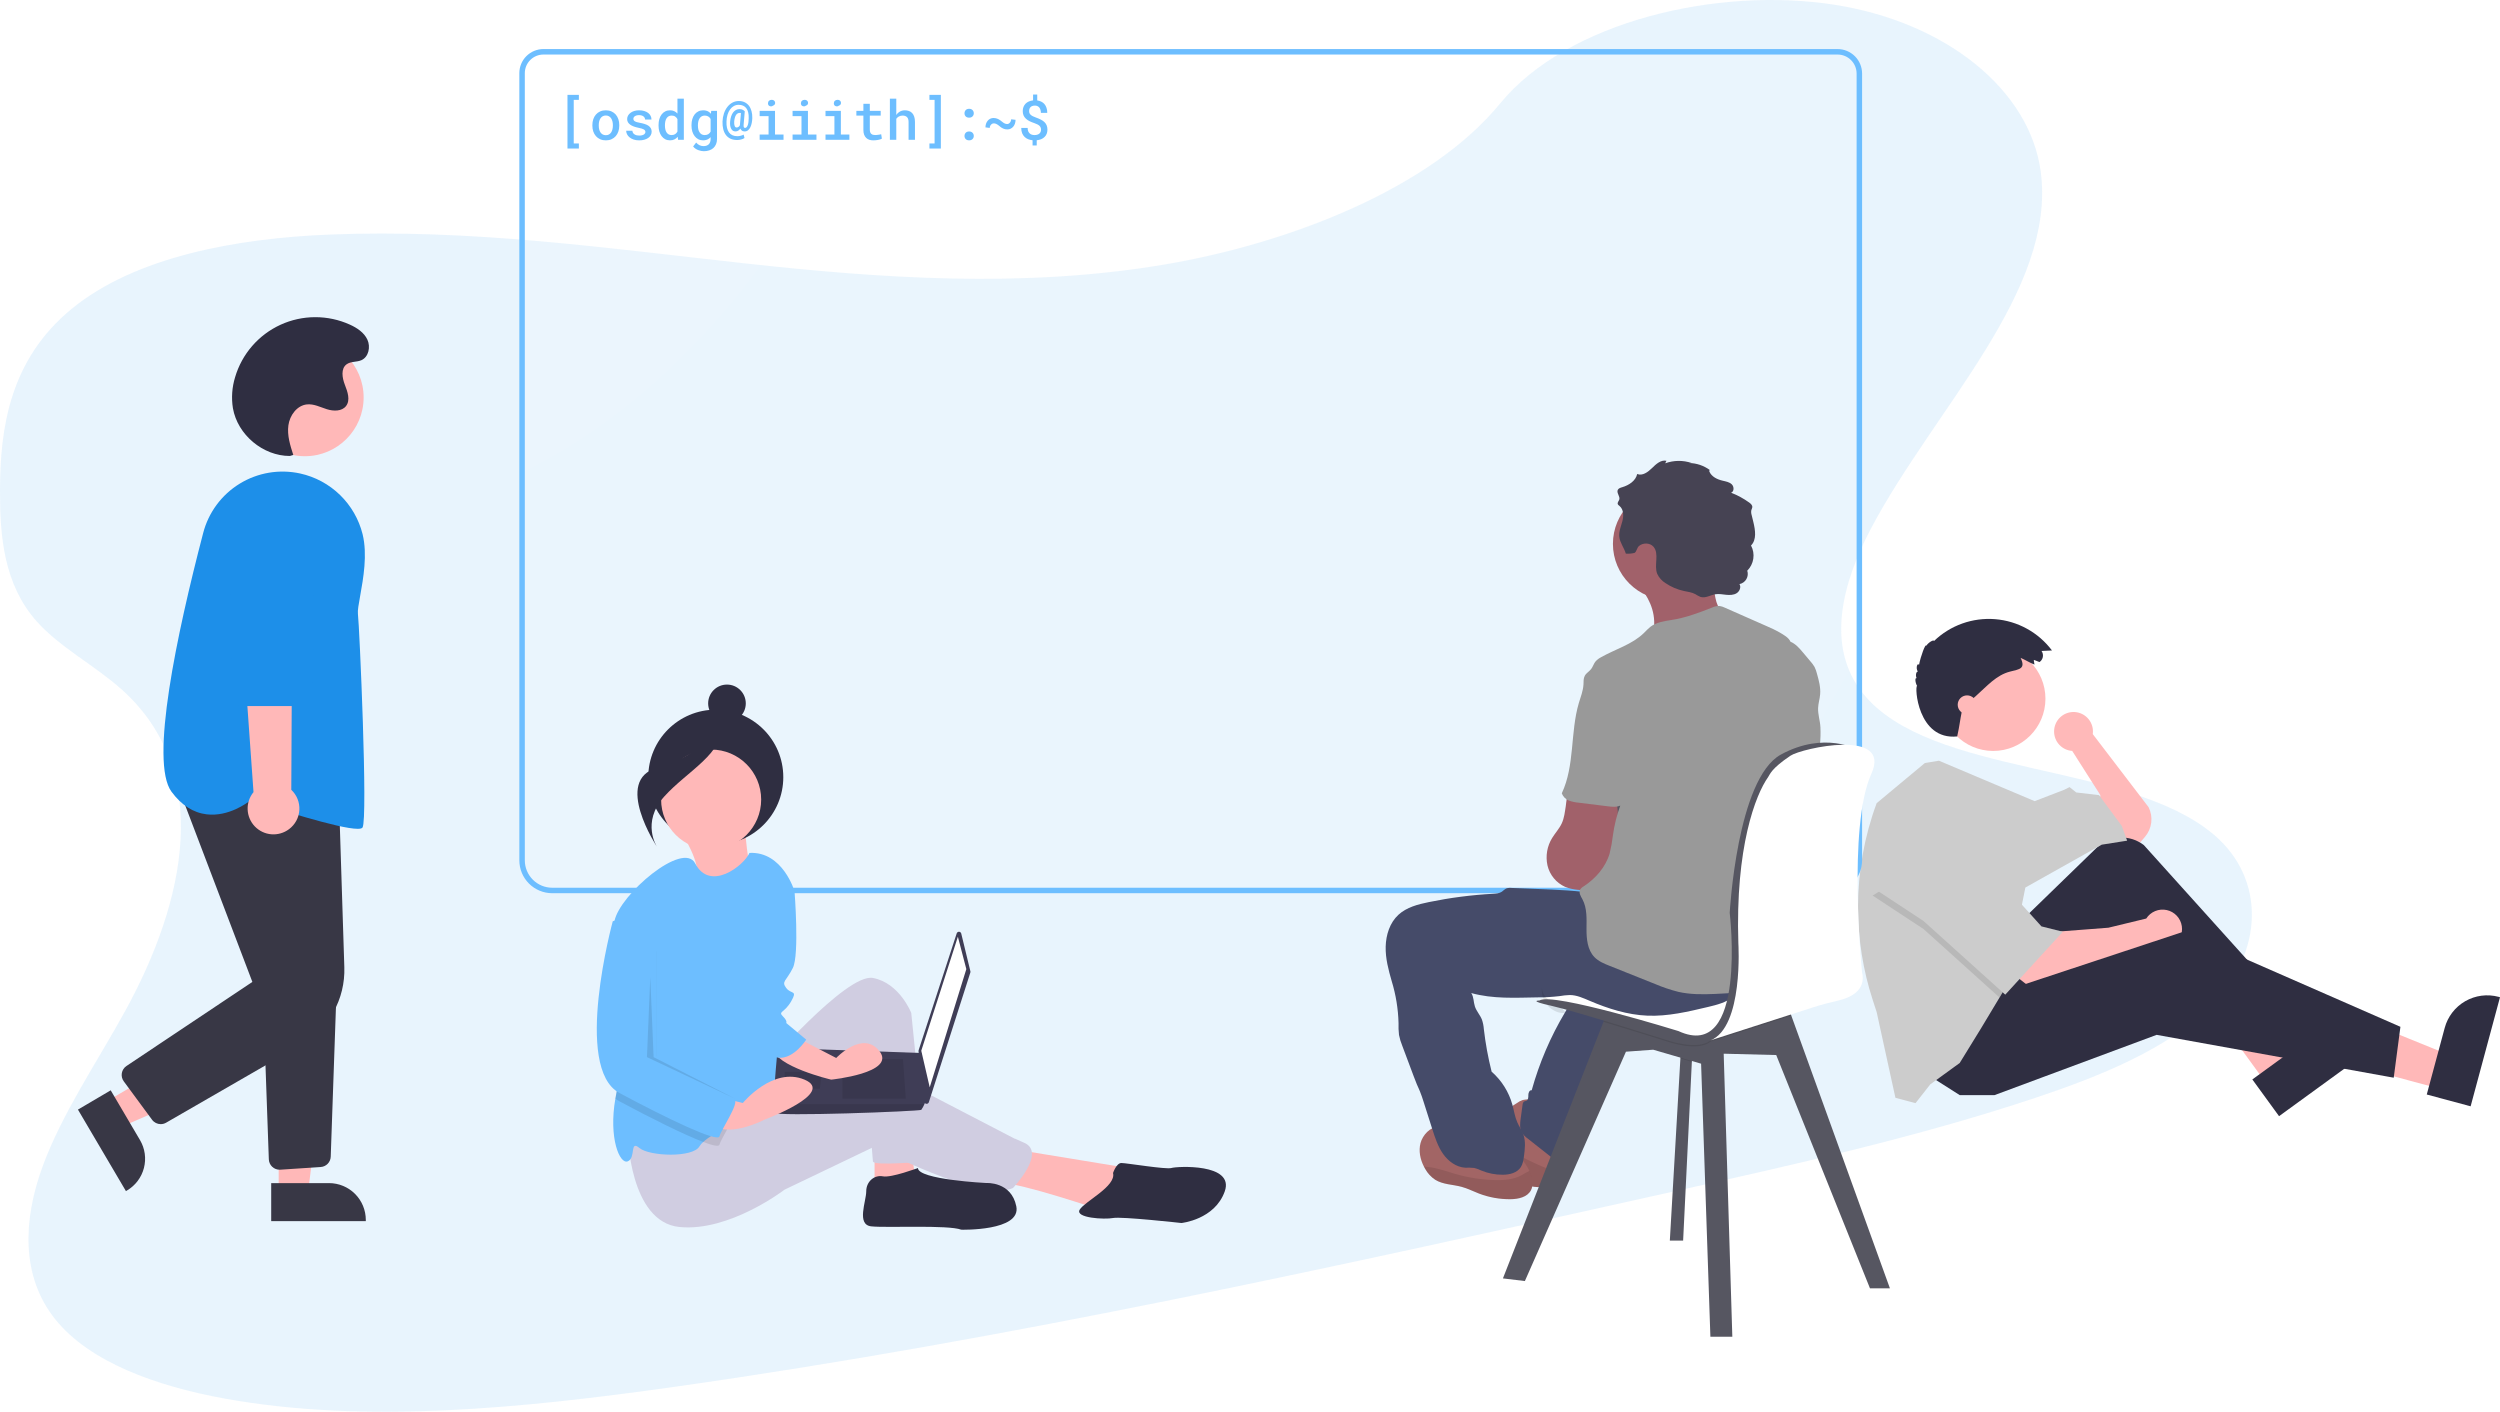 <svg width="912" height="515" viewBox="0 0 912 515" fill="none" xmlns="http://www.w3.org/2000/svg">
<path opacity="0.1" d="M424.855 96.492C372.973 105.256 321.164 101.499 271.325 96.034C221.486 90.569 171.771 83.432 119.867 85.583C86.479 86.964 49.295 93.577 25.983 112.8C3.542 131.288 0.045 156.237 0.002 178.758C-0.057 195.698 1.412 213.227 13.421 226.723C21.766 236.083 34.611 242.791 44.287 251.432C77.952 281.446 67.716 328.705 45.624 368.887C35.258 387.738 22.581 406.277 15.522 425.572C8.463 444.867 7.526 465.542 20.16 481.276C32.678 496.879 56.892 505.673 82.139 510.229C133.417 519.488 190.547 513.739 245.824 505.949C368.161 488.645 489.233 461.669 610.043 434.758C654.743 424.794 699.638 414.787 742.702 400.427C766.619 392.433 790.971 382.484 806.419 366.997C826.046 347.375 826.541 320.537 807.625 304.498C775.887 277.609 704.051 283.575 679.502 252.834C665.996 235.909 671.877 212.922 682.628 192.617C705.679 149.071 750.234 106.048 744.462 62.633C740.478 32.837 710.085 8.179 669.347 1.754C626.646 -4.975 571.806 7.786 547.221 37.771C521.945 68.665 470.667 88.73 424.855 96.492Z" fill="#1D8FE9"/>
<path d="M749.332 266.87C749.326 265.896 749.52 264.931 749.903 264.036C750.286 263.14 750.85 262.333 751.559 261.665C752.268 260.997 753.107 260.482 754.024 260.153C754.94 259.823 755.915 259.686 756.888 259.751C757.86 259.815 758.808 260.079 759.674 260.526C760.54 260.973 761.304 261.594 761.919 262.349C762.533 263.105 762.986 263.979 763.248 264.917C763.51 265.855 763.575 266.837 763.44 267.802L783.805 294.463C784.674 296.201 785.011 298.156 784.774 300.084C784.536 302.012 783.735 303.827 782.471 305.302L780.873 307.165L773.543 305.699L765.236 298.371L766.213 290.066L755.951 273.945L755.965 273.933C754.168 273.819 752.483 273.025 751.251 271.713C750.019 270.401 749.333 268.67 749.332 266.87H749.332Z" fill="#FFB9B9"/>
<path d="M893.486 384.87L847.448 366.179L842.542 384.396L890.162 397.213L893.486 384.87Z" fill="#FFB8B8"/>
<path d="M901.282 403.582L912 363.785L911.497 363.649C907.387 362.543 903.007 363.114 899.318 365.237C895.63 367.36 892.937 370.86 891.83 374.968L891.83 374.969L885.283 399.276L901.282 403.582Z" fill="#2F2E41"/>
<path d="M837.086 387.723L813.002 344.273L797.74 355.368L826.746 395.241L837.086 387.723Z" fill="#FFB8B8"/>
<path d="M831.398 407.179L864.74 382.938L864.433 382.517C861.93 379.076 858.162 376.77 853.959 376.106C849.755 375.443 845.46 376.475 842.018 378.977L842.017 378.978L821.653 393.783L831.398 407.179Z" fill="#2F2E41"/>
<path d="M738.848 334.522L764.869 309.252C767.14 307.046 770.131 305.735 773.293 305.558C776.454 305.382 779.572 306.352 782.075 308.291L831.206 362.857L826.808 369.696L779.896 337.942L748.133 379.466L717.836 364.322L738.848 334.522Z" fill="#2F2E41"/>
<path d="M750.088 339.896L769.146 338.43L782.947 335.085C783.727 333.87 784.859 332.921 786.193 332.366C787.527 331.811 788.998 331.677 790.411 331.982C791.823 332.286 793.108 333.015 794.095 334.07C795.081 335.125 795.722 336.456 795.931 337.885C796.14 339.314 795.907 340.773 795.264 342.066C794.621 343.359 793.598 344.425 792.332 345.121C791.066 345.817 789.618 346.109 788.181 345.959C786.744 345.81 785.387 345.225 784.292 344.283V344.293L775.985 347.712L740.312 359.926L735.914 356.506L750.088 339.896Z" fill="#FFB9B9"/>
<path d="M875.674 374.581L796.51 339.896L727.12 362.857L704.153 392.657L714.904 399.496H727.609L786.737 377.513L873.231 393.146L875.674 374.581Z" fill="#2F2E41"/>
<path d="M727.12 273.945C716.595 273.945 708.062 265.415 708.062 254.892C708.062 244.37 716.595 235.84 727.12 235.84C737.646 235.84 746.178 244.37 746.178 254.892C746.178 265.415 737.646 273.945 727.12 273.945Z" fill="#FFB9B9"/>
<path d="M677.809 330.961C677.809 342.459 679.622 353.886 683.179 364.821L684.606 369.208L691.448 400.473L698.778 402.427L704.153 395.588L714.904 387.772L722.722 375.07L729.427 363.902L731.518 360.414L738.848 323.775L766.702 308.142L775.987 306.676L774.032 301.302L765.725 290.066L757.417 289.089L754.974 287.135L753.019 288.112L742.244 292.262L707.31 277.506L702.198 278.342L684.606 292.997C680.109 305.15 677.808 318.004 677.809 330.961Z" fill="#CCCCCC"/>
<path opacity="0.1" d="M720.767 303.257L683.141 326.706L701.71 338.919L729.427 363.902L731.518 360.414L737.382 331.103H735.916L720.767 303.257Z" fill="black"/>
<path d="M683.141 323.774L720.767 300.325L735.916 328.171L744.712 337.942L752.53 339.896L731.518 362.857L701.71 335.988L683.141 323.774Z" fill="#CCCCCC"/>
<path d="M741.944 240.726L744.008 241.52C744.322 241.308 744.59 241.036 744.799 240.72C745.007 240.404 745.151 240.051 745.223 239.679C745.294 239.307 745.292 238.925 745.216 238.555C745.14 238.184 744.991 237.832 744.779 237.518C744.768 237.502 744.757 237.486 744.745 237.47L748.561 237.291C746.111 234.03 742.997 231.325 739.424 229.357C735.851 227.389 731.9 226.202 727.834 225.874C723.767 225.546 719.678 226.086 715.835 227.456C711.993 228.827 708.486 230.998 705.545 233.825C705.372 233.227 703.478 234.39 702.705 235.571C702.445 234.597 700.669 239.302 700.041 242.629C699.75 241.521 698.632 243.309 699.612 245.024C698.991 244.934 698.711 246.521 699.191 247.405C698.512 247.086 698.627 248.981 699.363 250.248C698.394 250.162 699.445 270.11 713.984 268.657C714.996 264.007 714.711 264.296 715.903 258.318C716.458 257.729 717.065 257.193 717.672 256.658L720.952 253.763C724.767 250.397 728.237 246.242 733.318 244.984C736.81 244.12 739.018 243.925 737.115 239.991C738.835 240.708 740.44 241.775 742.175 242.441C742.152 241.891 741.91 241.276 741.943 240.726L741.944 240.726Z" fill="#2F2E41"/>
<path d="M717.591 260.511C715.702 260.511 714.171 258.98 714.171 257.091C714.171 255.202 715.702 253.671 717.591 253.671C719.48 253.671 721.012 255.202 721.012 257.091C721.012 258.98 719.48 260.511 717.591 260.511Z" fill="#FFB9B9"/>
<path d="M111.21 166.429C123.052 166.429 132.652 156.831 132.652 144.993C132.652 133.154 123.052 123.557 111.21 123.557C99.368 123.557 89.768 133.154 89.768 144.993C89.768 156.831 99.368 166.429 111.21 166.429Z" fill="#FFB8B8"/>
<path d="M74.335 380.935L38.758 401.87L44.187 411.092L82.348 394.544L74.335 380.935Z" fill="#FFB8B8"/>
<path d="M40.384 397.746L51.077 415.906C51.971 417.426 52.558 419.108 52.803 420.854C53.048 422.6 52.947 424.378 52.504 426.085C52.062 427.792 51.288 429.396 50.226 430.804C49.164 432.212 47.834 433.397 46.314 434.291L45.938 434.513L28.432 404.78L40.384 397.746Z" fill="#383745"/>
<path d="M101.663 393.819L101.664 435.09L112.368 435.089L117.459 393.818L101.663 393.819Z" fill="#FFB8B8"/>
<path d="M98.934 431.597L120.012 431.596C121.776 431.596 123.523 431.943 125.153 432.618C126.783 433.293 128.263 434.282 129.511 435.529C130.758 436.776 131.748 438.256 132.423 439.886C133.098 441.515 133.445 443.261 133.445 445.025V445.461L98.934 445.462L98.934 431.597Z" fill="#383745"/>
<path d="M58.635 410.085C58.019 410.086 57.411 409.941 56.862 409.663C56.312 409.385 55.835 408.982 55.471 408.485L45.148 394.47C44.834 394.042 44.609 393.556 44.487 393.039C44.366 392.522 44.351 391.986 44.442 391.463C44.534 390.94 44.731 390.441 45.021 389.996C45.311 389.552 45.688 389.17 46.13 388.875L92.063 358.205L64.348 285.351L123.616 290.24L125.612 352.847C125.8 358.549 124.433 364.194 121.658 369.179C118.883 374.163 114.804 378.3 109.859 381.146L60.597 409.558C60.001 409.903 59.324 410.085 58.635 410.085Z" fill="#383745"/>
<path d="M101.988 426.711C100.971 426.709 99.995 426.314 99.264 425.607C98.533 424.901 98.105 423.939 98.069 422.924L95.897 361.933L122.793 360.516L120.651 421.945C120.62 422.918 120.227 423.845 119.549 424.544C118.871 425.243 117.957 425.665 116.985 425.727L102.255 426.703C102.165 426.709 102.076 426.712 101.988 426.712V426.711Z" fill="#383745"/>
<path d="M130.475 302.352C123.632 302.352 99.731 294.657 91.433 291.914C90.192 292.907 83.373 298.005 75.412 297.073C70.501 296.497 66.177 293.718 62.561 288.812C54.575 277.977 64.438 231.513 74.118 194.443C76.059 186.95 80.83 180.501 87.429 176.451C94.027 172.402 101.939 171.067 109.501 172.728C114.982 173.938 120.016 176.652 124.04 180.564C128.063 184.477 130.915 189.434 132.276 194.878C134.098 202.294 132.53 211.019 131.386 217.39C130.847 220.385 130.422 222.751 130.568 223.913C131.129 228.407 134.251 298.877 132.244 301.886C132.03 302.207 131.412 302.352 130.475 302.352Z" fill="#1D8FE9"/>
<path d="M105.442 302.477C106.542 301.658 107.448 300.609 108.099 299.402C108.749 298.195 109.126 296.86 109.205 295.492C109.283 294.123 109.06 292.754 108.552 291.481C108.044 290.208 107.263 289.062 106.264 288.123L106.688 202.729L86.569 206.078L92.479 288.965C91.013 290.748 90.252 293.006 90.34 295.312C90.428 297.618 91.359 299.811 92.957 301.477C94.555 303.142 96.708 304.164 99.009 304.348C101.31 304.533 103.599 303.867 105.442 302.477Z" fill="#FFB8B8"/>
<path d="M110.095 257.57H88.425C87.39 257.567 86.398 257.157 85.663 256.429C84.928 255.7 84.509 254.712 84.497 253.678L83.965 194.947C83.946 192.917 84.33 190.902 85.095 189.021C85.861 187.139 86.991 185.428 88.422 183.987C89.853 182.545 91.555 181.401 93.431 180.621C95.307 179.841 97.319 179.441 99.35 179.444C101.382 179.446 103.393 179.851 105.267 180.636C107.141 181.42 108.84 182.568 110.268 184.013C111.695 185.458 112.821 187.172 113.582 189.056C114.342 190.939 114.722 192.954 114.698 194.985L114.023 253.687C114.008 254.72 113.588 255.705 112.853 256.431C112.118 257.157 111.128 257.566 110.095 257.57V257.57Z" fill="#1D8FE9"/>
<path d="M105.75 166.339C95.933 166.357 86.671 158.6 84.97 148.934C84.361 145.136 84.635 141.25 85.772 137.576C87.007 133.393 89.124 129.524 91.981 126.229C94.838 122.933 98.368 120.289 102.334 118.473C106.3 116.657 110.609 115.713 114.971 115.703C119.333 115.693 123.647 116.618 127.621 118.416C130.247 119.604 132.834 121.31 134.036 123.93C135.239 126.549 134.486 130.209 131.856 131.388C130.137 132.158 127.979 131.78 126.454 132.885C124.263 134.473 124.827 137.852 125.806 140.375C126.784 142.897 127.89 145.949 126.25 148.101C124.722 150.106 121.668 150.044 119.262 149.289C116.857 148.534 114.482 147.27 111.974 147.527C108.316 147.902 105.687 151.54 105.2 155.184C104.713 158.828 105.859 162.471 106.99 165.969L105.75 166.339Z" fill="#2F2E41"/>
<g filter="url(#filter0_b)">
<path d="M667.298 325.844H201.446C198.266 325.841 195.217 324.576 192.969 322.328C190.72 320.08 189.455 317.032 189.452 313.853V26.681C189.454 24.352 190.381 22.119 192.028 20.472C193.676 18.825 195.909 17.899 198.239 17.896H670.353C672.723 17.899 674.995 18.841 676.671 20.517C678.347 22.192 679.29 24.464 679.292 26.833V313.853C679.289 317.032 678.024 320.08 675.775 322.328C673.527 324.576 670.478 325.841 667.298 325.844Z" fill="url(#paint0_radial)" fill-opacity="0.6"/>
<path d="M667.297 324.844H201.447C198.532 324.841 195.737 323.682 193.676 321.621C191.615 319.561 190.455 316.767 190.452 313.853V26.682C190.454 24.618 191.275 22.639 192.735 21.179C194.195 19.72 196.175 18.899 198.239 18.896H670.352C672.457 18.899 674.476 19.736 675.964 21.224C677.453 22.712 678.29 24.73 678.292 26.834V313.852C678.289 316.766 677.13 319.56 675.068 321.621C673.007 323.682 670.212 324.841 667.297 324.844Z" stroke="#6DBEFF" stroke-width="2"/>
</g>
<path d="M248.565 303.619C248.565 303.619 256.419 316.072 253.614 319.444C250.809 322.816 274.659 322.9 274.659 322.9C274.659 322.9 271.077 304.784 272.131 300.615L248.565 303.619Z" fill="#FFB8B8"/>
<path d="M261.117 308.132C274.719 308.132 285.746 297.109 285.746 283.511C285.746 269.913 274.719 258.889 261.117 258.889C247.516 258.889 236.489 269.913 236.489 283.511C236.489 297.109 247.516 308.132 261.117 308.132Z" fill="#2F2E41"/>
<path d="M332.427 418.182L319.043 416.966V431.562L333.643 428.521L332.427 418.182Z" fill="#FFB8B8"/>
<path d="M370.752 419.398L411.511 426.088L401.169 441.293C401.169 441.293 372.577 431.562 365.277 431.562C357.977 431.562 370.752 419.398 370.752 419.398Z" fill="#FFB8B8"/>
<path d="M278.284 390.206C278.284 390.206 308.702 354.932 318.435 356.757C328.169 358.581 332.427 369.528 332.427 369.528L337.902 423.656C337.902 423.656 318.435 425.48 318.435 423.656C318.435 421.831 314.785 382.908 314.785 382.908C314.785 382.908 286.193 446.158 270.984 404.194L278.284 390.206Z" fill="#D0CDE1"/>
<path d="M229.009 413.925C229.009 413.925 229.617 445.787 247.867 447.611C266.118 449.436 286.193 433.995 286.193 433.995L319.043 418.261C319.043 418.261 357.977 438.86 369.536 433.386C369.536 433.386 381.703 420.615 373.794 416.966C365.886 413.317 373.186 416.966 373.186 416.966L326.344 392.639C326.344 392.639 317.218 390.206 301.402 396.896C285.585 403.586 264.293 406.627 264.293 406.627L229.009 413.925Z" fill="#D0CDE1"/>
<path d="M259.426 309.928C269.505 309.928 277.676 301.759 277.676 291.683C277.676 281.606 269.505 273.438 259.426 273.438C249.346 273.438 241.176 281.606 241.176 291.683C241.176 301.759 249.346 309.928 259.426 309.928Z" fill="#FFB8B8"/>
<path d="M285.584 342.769L284.368 368.312C284.368 368.312 284.976 401.761 279.501 404.194C276.733 405.423 271.173 407.892 266.032 410.592C262.175 412.611 258.556 414.752 256.536 416.595C256.001 417.05 255.539 417.586 255.167 418.182C252.734 422.439 236.917 421.831 233.267 418.79C229.617 415.749 232.05 422.439 229.009 423.656C226.064 424.835 221.982 415.19 224.483 400.788C224.562 400.308 224.653 399.821 224.75 399.329C227.543 385.371 223.156 351.94 223.832 339.023C223.871 338.036 223.975 337.052 224.142 336.079C225.967 326.348 249.254 306.546 253.61 314.982C258.975 325.394 271.301 315.882 273.418 311.144C285.584 310.536 289.843 325.132 289.843 325.132L285.584 342.769Z" fill="#6DBEFF"/>
<path d="M334.86 426.088C334.86 426.088 325.127 429.737 322.085 429.129C319.043 428.521 316.002 430.954 316.002 434.603C316.002 438.252 312.352 446.766 317.827 447.374C323.302 447.982 345.81 446.766 350.677 448.591C350.677 448.591 372.577 449.199 370.752 440.076C368.927 430.954 359.802 431.562 359.802 431.562C359.802 431.562 334.86 430.345 334.86 426.088Z" fill="#2F2E41"/>
<path d="M406.036 427.913C406.036 427.913 407.253 424.264 409.078 424.264C410.903 424.264 425.503 426.696 427.328 426.088C429.153 425.48 450.445 424.264 446.795 434.603C443.145 444.942 430.978 446.158 430.978 446.158C430.978 446.158 409.078 443.725 406.036 444.333C402.994 444.942 392.044 444.333 393.869 441.293C395.694 438.252 407.253 432.778 406.036 427.913Z" fill="#2F2E41"/>
<path d="M350.661 340.557L353.999 354.321C354.036 354.474 354.03 354.635 353.982 354.785L338.843 402.082C338.783 402.27 338.66 402.431 338.496 402.539C338.332 402.647 338.135 402.695 337.939 402.676C337.744 402.657 337.56 402.571 337.42 402.433C337.28 402.295 337.191 402.113 337.169 401.918L335.075 383.492C335.061 383.37 335.074 383.246 335.112 383.129L349.008 340.494C349.066 340.316 349.181 340.162 349.334 340.055C349.488 339.948 349.672 339.894 349.859 339.901C350.046 339.908 350.226 339.976 350.371 340.095C350.515 340.213 350.618 340.376 350.662 340.557L350.661 340.557Z" fill="#3F3D56"/>
<path d="M336.081 383.307L349.434 341.72L352.516 353.528L339.162 396.656L336.081 383.307Z" fill="white"/>
<path d="M282.157 405.897C282.67 407.437 335.567 405.384 336.081 404.87C336.529 404.227 336.907 403.539 337.211 402.817C337.694 401.79 338.135 400.763 338.135 400.763L336.081 384.138L283.697 382.28C283.697 382.28 282.388 396.368 282.121 402.817C282.03 403.842 282.042 404.874 282.157 405.897H282.157Z" fill="#3F3D56"/>
<path opacity="0.1" d="M307.322 386.387H329.405L330.432 400.763H307.322V386.387Z" fill="black"/>
<path opacity="0.1" d="M299.756 390.981L299.104 397.169H286.265V391.008H299.618L299.756 390.981Z" fill="black"/>
<path opacity="0.1" d="M282.157 405.897C282.67 407.437 335.567 405.384 336.081 404.87C336.529 404.227 336.907 403.539 337.211 402.817H282.121C282.03 403.842 282.042 404.874 282.157 405.897H282.157Z" fill="black"/>
<path d="M265.198 263.456C268.989 263.456 272.062 260.384 272.062 256.595C272.062 252.805 268.989 249.733 265.198 249.733C261.407 249.733 258.334 252.805 258.334 256.595C258.334 260.384 261.407 263.456 265.198 263.456Z" fill="#2F2E41"/>
<path d="M263.134 264.064C263.134 264.064 256.122 275.725 239.815 280.09C223.508 284.455 239.682 308.952 239.682 308.952C239.682 308.952 233.801 300.044 242.283 290.61C250.766 281.176 264.417 274.727 263.134 264.064Z" fill="#2F2E41"/>
<path opacity="0.1" d="M266.032 410.592C264.53 413.432 262.766 416.382 262.468 417.574C262.267 418.383 260.04 417.914 256.536 416.595C249.51 413.937 237.331 407.849 225.967 401.761C225.443 401.484 224.946 401.158 224.483 400.788C224.562 400.308 224.653 399.821 224.75 399.329C227.543 385.371 223.156 351.94 223.832 339.023L229.009 337.295L239.351 347.026V388.382C239.351 388.382 266.118 402.978 267.943 404.194C268.873 404.814 267.59 407.642 266.032 410.592Z" fill="black"/>
<path d="M288.626 377.435L305.051 385.949C305.051 385.949 314.785 375.61 320.868 383.516C326.952 391.423 303.226 393.855 303.226 393.855C303.226 393.855 282.543 388.99 281.934 382.3C281.326 375.61 288.626 377.435 288.626 377.435Z" fill="#FFB8B8"/>
<path d="M261.251 399.937L270.984 402.37C270.984 402.37 281.935 388.99 293.493 393.855C305.052 398.721 278.893 408.451 278.893 408.451C278.893 408.451 264.901 415.749 259.426 409.668C253.951 403.586 261.251 399.937 261.251 399.937Z" fill="#FFB8B8"/>
<path d="M282.543 319.659C283.151 320.267 289.843 325.132 289.843 325.132C289.843 325.132 291.668 348.242 289.235 353.108C286.801 357.973 284.976 357.973 286.801 360.406C288.626 362.839 291.06 361.014 288.626 365.271C286.193 369.528 283.76 368.92 285.585 370.745C287.41 372.569 286.801 373.177 286.801 373.177L294.101 379.259C294.101 379.259 289.623 386.391 283.954 385.866C278.285 385.341 273.418 357.973 273.418 357.973L282.543 319.659Z" fill="#6DBEFF"/>
<path d="M229.009 334.255L223.534 336.079C223.534 336.079 208.933 389.598 225.967 398.721C243.001 407.843 261.859 416.966 262.468 414.533C263.076 412.1 269.768 402.37 267.943 401.153C266.118 399.937 239.351 385.341 239.351 385.341V343.985L229.009 334.255Z" fill="#6DBEFF"/>
<path opacity="0.1" d="M238.438 385.645L237.221 356.453L236.005 385.645L268.247 400.85L238.438 385.645Z" fill="black"/>
<path d="M652.236 280.642H588.685V308.06H652.236V280.642Z" fill="#565661"/>
<path d="M652.236 310.705H588.685V368.943H652.236V310.705Z" fill="#565661"/>
<path d="M617.186 387.37L617.402 383.662L613.278 382.211L613.005 386.153L609.154 452.569H614.006L617.186 387.37Z" fill="#565661"/>
<path opacity="0.1" d="M613.005 386.153L617.186 387.37L617.402 383.662L613.278 382.211L613.005 386.153Z" fill="black"/>
<path d="M568.637 427.391C568.518 428.284 568.288 429.159 567.954 429.996C567.609 431.089 566.869 432.014 565.878 432.589C565.212 432.864 564.499 433.005 563.779 433.005C561.099 433.164 558.266 433.124 555.962 431.759C554.98 431.127 554.081 430.376 553.283 429.524C548.105 424.381 543.399 418.785 539.22 412.803C538.52 411.797 537.797 410.608 538.11 409.391C543.524 407.89 548.664 405.538 553.339 402.424C553.985 401.929 554.707 401.545 555.478 401.286C556.799 401.004 558.158 400.954 559.495 401.139C560.786 401.349 560.843 401.389 561.338 402.845C562.157 405.307 562.021 407.963 562.942 410.426C563.527 411.787 564.24 413.089 565.07 414.316C567.448 418.292 569.274 422.984 568.637 427.391Z" fill="#A26565"/>
<path opacity="0.1" d="M568.637 427.391C568.518 428.284 568.288 429.159 567.954 429.996C567.609 431.089 566.869 432.014 565.878 432.589C565.212 432.864 564.499 433.005 563.779 433.005C561.099 433.164 558.266 433.124 555.962 431.759C554.98 431.127 554.081 430.376 553.283 429.524C548.105 424.381 543.399 418.785 539.22 412.803C538.52 411.797 537.797 410.608 538.11 409.391C539.876 408.902 541.616 408.321 543.321 407.651L543.407 407.713C545.153 408.959 546.422 410.745 547.656 412.496L551.638 418.098C552.348 419.198 553.187 420.21 554.136 421.112C555.313 422.057 556.612 422.837 557.999 423.433C559.87 424.337 561.742 425.241 563.688 425.969C564.945 426.476 567.072 426.675 568.637 427.391Z" fill="black"/>
<path d="M572.312 366.657C571.92 367.601 571.444 368.509 570.89 369.369C565.602 378.246 561.523 387.788 558.761 397.743C557.976 397.567 557.532 398.636 557.538 399.45C557.544 400.263 557.538 401.287 556.787 401.582C556.565 401.668 556.315 401.668 556.099 401.764C555.621 401.98 555.484 402.589 555.416 403.112L554.745 408.037C554.511 409.744 554.307 411.592 555.143 413.099C555.72 413.995 556.468 414.768 557.344 415.374L568.449 424.132C568.904 424.491 569.468 424.872 570.014 424.673C571.26 424.218 570.156 421.988 571.151 421.084C571.811 420.464 572.858 420.93 573.774 420.857C574.969 420.766 575.873 419.668 576.175 418.513C576.386 417.338 576.408 416.136 576.237 414.953C576.162 414.414 576.225 413.864 576.419 413.355C576.759 412.816 577.226 412.368 577.779 412.053C579.706 410.646 581.258 408.788 582.301 406.643C583.343 404.497 583.843 402.129 583.758 399.745C583.668 399.02 583.695 398.284 583.838 397.567C584.069 396.91 584.418 396.302 584.867 395.77C588.901 390.316 592.263 384.395 595.602 378.486C597.525 375.074 599.482 371.61 600.153 367.766C600.212 367.623 600.236 367.468 600.224 367.314C600.212 367.16 600.164 367.011 600.085 366.878C600.005 366.746 599.896 366.634 599.766 366.551C599.636 366.468 599.488 366.417 599.334 366.401C597.668 365.881 595.969 365.474 594.248 365.184C589.02 364.126 583.974 362.493 578.888 360.924C573.802 359.354 573.842 362.55 572.312 366.657Z" fill="#454B69"/>
<path d="M647.969 384.879L682.17 469.995H689.447L653.476 370.518L652.093 366.685L598.481 364.848L585.118 372.338L584.947 372.77L548.265 466.361L556.275 467.327L593.145 383.662L603.089 382.934L620.56 388.029L623.95 487.643H631.954L628.803 384.39L647.969 384.879Z" fill="#565661"/>
<path opacity="0.1" d="M584.947 372.77C596.467 376.24 608.425 380.027 608.425 380.027C608.425 380.027 619.331 383.832 623.95 380.027C624.533 379.573 625.184 379.214 625.879 378.964C625.279 379.392 624.632 379.749 623.95 380.027L653.476 370.513L652.11 366.685L598.498 364.848L585.135 372.338L584.947 372.77Z" fill="black"/>
<path d="M639.475 356.26L617.647 351.409C617.647 351.409 565.491 361.111 561.611 364.99C561.611 364.99 603.334 373.476 607.942 376.365C612.55 379.254 639.964 382.45 639.475 356.26Z" fill="white"/>
<path d="M558.477 434.222C557.162 436.724 553.925 437.429 551.081 437.469C547.132 437.518 543.209 436.817 539.521 435.405C537.416 434.597 535.397 433.556 533.223 432.965C529.986 432.078 526.397 432.152 523.552 430.371C522.044 429.366 520.797 428.015 519.917 426.43C519.752 426.151 519.593 425.861 519.445 425.566C518.085 422.921 517.454 419.844 518.21 416.989C518.967 414.134 521.715 410.989 524.901 411.035C528.684 411.091 533.195 412.883 536.847 413.81C541.398 414.947 545.95 416.261 549.972 418.667C553.339 420.692 556.315 423.598 557.902 427.147C558.207 427.831 558.458 428.539 558.653 429.262C559.148 430.9 559.262 432.726 558.477 434.222Z" fill="#A26565"/>
<path opacity="0.1" d="M558.476 434.222C557.162 436.724 553.925 437.429 551.081 437.469C547.132 437.518 543.209 436.817 539.521 435.405C537.416 434.597 535.397 433.556 533.223 432.965C529.986 432.078 526.397 432.152 523.552 430.371C522.044 429.366 520.797 428.015 519.917 426.43C519.752 426.151 519.593 425.861 519.445 425.566C520.014 425.611 520.537 425.668 520.822 425.696C524.315 426.032 527.648 427.306 530.982 428.267C535.61 429.604 540.389 430.349 545.204 430.485C548.618 430.582 552.179 430.332 555.16 428.665C556.05 428.104 556.973 427.597 557.925 427.147C558.23 427.831 558.481 428.539 558.676 429.262C559.148 430.9 559.262 432.726 558.476 434.222Z" fill="black"/>
<path d="M582.922 326.083C575.526 324.872 567.994 324.576 560.496 324.28L551.326 323.917C550.673 323.841 550.012 323.921 549.397 324.15C548.867 324.49 548.363 324.871 547.889 325.287C546.968 325.913 545.79 325.981 544.681 326.044C536.811 326.477 528.985 327.492 521.265 329.081C517.283 329.894 513.147 330.957 510.155 333.704C506.992 336.611 505.604 341.041 505.496 345.329C505.388 349.617 506.514 353.832 507.703 357.949C509.217 362.906 510.053 368.045 510.189 373.225C510.136 374.663 510.191 376.102 510.354 377.531C510.619 378.895 511.021 380.229 511.554 381.512L515.741 392.687C516.111 393.666 516.475 394.638 516.879 395.594C517.283 396.549 517.67 397.3 518.017 398.198C518.529 399.427 518.933 400.701 519.337 401.969L522.124 410.722L522.489 411.859C523.495 415.01 524.525 418.218 526.425 420.925C528.325 423.632 531.266 425.816 534.572 425.981C535.638 425.941 536.706 425.969 537.769 426.066C538.675 426.287 539.554 426.606 540.391 427.016C542.873 428.047 545.538 428.567 548.225 428.546C550.7 428.546 553.448 427.858 554.79 425.776C555.53 424.639 555.723 423.24 555.928 421.897C556.286 419.202 556.633 416.386 555.717 413.827C555.149 412.297 554.193 410.983 553.533 409.476C552.611 407.423 552.31 405.154 551.712 402.987C550.42 398.323 547.789 394.14 544.146 390.953C542.852 385.831 541.902 380.629 541.302 375.381C541.218 374.219 540.987 373.072 540.613 371.969C539.948 370.262 538.599 368.88 538.036 367.14C537.507 365.525 537.667 363.659 536.705 362.266C544.709 364.467 552.634 363.972 560.946 363.841C563.607 363.85 566.267 363.698 568.91 363.386C570.142 363.161 571.39 363.027 572.642 362.988C575.213 362.988 577.625 364.126 579.986 365.127C586.659 367.97 593.691 370.205 600.939 370.513C608.419 370.825 615.815 369.068 623.125 367.328C626.34 366.56 629.679 365.73 632.228 363.62C634.776 361.51 636.21 357.705 634.64 354.81C633.445 352.632 630.97 351.562 628.661 350.653C622.266 348.127 615.838 345.665 609.677 342.611C600.267 338.027 593.23 327.79 582.922 326.083Z" fill="#454B69"/>
<path d="M569.735 300.354C568.842 302.288 567.34 303.869 566.231 305.689C564.375 308.684 563.762 312.286 564.524 315.727C564.924 317.427 565.709 319.014 566.818 320.364C567.928 321.713 569.333 322.791 570.924 323.513C572.345 324.078 573.839 324.439 575.361 324.582C577.364 324.826 579.497 324.878 581.266 323.911C582.591 323.116 583.677 321.981 584.412 320.624C585.943 318.064 586.813 315.181 587.61 312.309C589.083 307.008 590.34 301.571 590.158 296.071C590.096 294.178 589.72 292.045 588.15 290.953C587.34 290.485 586.441 290.191 585.51 290.088L578.007 288.746C576.556 288.485 574.024 287.421 572.767 288.468C571.51 289.514 571.413 292.608 571.197 294.058C570.856 296.202 570.645 298.38 569.735 300.354Z" fill="#A1616A"/>
<path d="M660.945 278.355L658.982 294.803C658.576 297.737 658.342 300.692 658.283 303.653C658.283 305.302 658.334 307.133 657.242 308.367C656.707 308.929 656.031 309.336 655.285 309.545C652.901 310.284 650.301 309.624 648.026 308.606C646.694 308.038 645.335 307.213 644.732 305.888C644.381 304.969 644.236 303.985 644.305 303.004C644.305 293.194 645.232 282.962 650.358 274.602C650.795 273.782 651.412 273.07 652.161 272.52C653.584 271.61 655.444 271.866 657.054 272.361C658.044 272.663 660.718 272.998 661.349 273.88C661.98 274.761 661.082 277.224 660.945 278.355Z" fill="#A1616A"/>
<path d="M608.875 218.878C620.185 218.878 629.355 209.711 629.355 198.403C629.355 187.096 620.185 177.929 608.875 177.929C597.564 177.929 588.395 187.096 588.395 198.403C588.395 209.711 597.564 218.878 608.875 218.878Z" fill="#A1616A"/>
<path d="M603.396 228.916C603.322 230.509 602.889 232.064 602.128 233.466C612.584 231.873 623.014 230.099 633.417 228.142C629.965 226.369 627.355 223.302 626.158 219.611C625.592 217.632 625.282 215.589 625.236 213.532C625.071 210.269 625.134 206.998 625.424 203.744C621.783 204.125 618.335 205.49 614.865 206.661C611.376 207.84 607.827 208.833 604.233 209.636C602.497 210.023 600.751 210.352 598.999 210.66C596.951 211.024 595.967 211.018 597.389 212.815C601.206 217.615 603.931 222.495 603.396 228.916Z" fill="#A1616A"/>
<path d="M609.688 226.18C606.986 226.584 604.153 227.039 601.997 228.711C601.176 229.416 600.396 230.166 599.659 230.958C595.375 235.115 589.328 236.787 584.128 239.722C583.28 240.141 582.528 240.731 581.921 241.456C581.352 242.247 581.062 243.253 580.464 244.038C579.77 244.948 578.672 245.517 578.132 246.524C577.591 247.53 577.711 248.6 577.654 249.669C577.523 252.018 576.636 254.247 575.947 256.494C572.79 267.248 574.519 279.243 569.741 289.4C569.96 289.985 570.297 290.52 570.729 290.972C571.161 291.423 571.68 291.782 572.255 292.028C573.458 292.461 574.713 292.731 575.987 292.83L586.574 294.143C588.087 294.331 589.692 294.507 591.074 293.876C589.81 297.361 588.915 300.97 588.406 304.642C588.149 306.887 587.75 309.113 587.211 311.308C585.755 316.313 582.091 320.481 577.751 323.331C577.204 323.617 576.743 324.043 576.414 324.565C575.845 325.702 576.687 326.976 577.284 328.091C579.019 331.321 578.78 335.2 578.758 338.863C578.735 342.525 579.105 346.546 581.665 349.174C583.178 350.726 585.249 351.568 587.263 352.37L603.823 358.984C606.556 360.148 609.375 361.098 612.254 361.828C616.617 362.823 621.151 362.784 625.629 362.59C628.587 362.465 631.541 362.275 634.492 362.021C635.666 362.018 636.819 361.714 637.843 361.14C638.724 360.445 639.402 359.525 639.805 358.478C642.109 353.468 642.883 347.621 646.456 343.424C648.908 340.54 652.713 338.237 652.992 334.466C653.123 332.59 652.287 330.764 652.275 328.881C652.275 326.567 653.487 324.366 653.413 322.057C653.26 318.297 649.715 315.431 649.152 311.712C647.719 302.282 652.509 292.864 655.45 283.793C655.979 282.172 656.662 280.38 658.22 279.686C659.779 278.993 661.975 279.356 662.532 277.821C663.938 273.965 664.273 269.444 664.091 265.343C663.989 262.971 663.147 260.651 663.244 258.274C663.312 256.602 663.847 254.975 663.989 253.309C664.205 250.789 663.539 248.287 662.851 245.853C662.652 244.984 662.354 244.14 661.964 243.339C661.543 242.612 661.047 241.931 660.484 241.308L657.714 238.015C656.417 236.474 655.046 234.876 653.163 234.097C652.554 232.59 650.608 231.549 649.215 230.719C647.81 229.922 646.358 229.209 644.868 228.586L629.201 221.67C628.616 221.375 627.988 221.172 627.341 221.067C626.387 221.035 625.44 221.23 624.576 221.636C619.797 223.53 614.808 225.418 609.688 226.18Z" fill="#999999"/>
<path d="M593.094 201.964C592.491 199.842 590.949 198.011 590.716 195.816C590.505 193.865 591.364 191.977 591.853 190.077C592.343 188.178 592.326 185.857 590.818 184.595C590.568 184.379 590.249 184.185 590.158 183.867C589.976 183.298 590.551 182.78 590.727 182.206C591.051 181.069 589.646 179.812 590.158 178.72C590.448 178.123 591.177 177.912 591.814 177.724C594.249 177.002 596.717 175.398 597.247 172.913C599.152 173.709 601.183 172.213 602.645 170.763C604.107 169.313 605.905 167.658 607.919 168.096L607.47 169.011C610.575 167.884 613.971 167.846 617.101 168.903H616.145C618.89 168.95 621.553 169.85 623.763 171.48C623.518 171.48 623.495 171.844 623.592 172.048C624.388 173.908 626.436 174.892 628.41 175.353C629.599 175.637 630.891 175.842 631.761 176.695C632.632 177.548 632.649 179.328 631.5 179.738C633.843 180.65 636.062 181.854 638.104 183.321C638.673 183.736 639.316 184.299 639.242 185.027C639.161 185.392 639.043 185.749 638.889 186.09C638.776 186.697 638.817 187.323 639.009 187.91L639.64 190.515C640.334 193.41 640.88 196.896 638.77 198.995C639.56 200.471 639.853 202.162 639.606 203.817C639.359 205.473 638.585 207.004 637.399 208.186C637.566 208.694 637.624 209.232 637.569 209.764C637.513 210.296 637.345 210.81 637.077 211.273C636.808 211.735 636.444 212.136 636.009 212.448C635.575 212.76 635.079 212.976 634.554 213.082C635.254 214.174 634.611 215.733 633.508 216.415C632.404 217.098 631.016 217.103 629.73 216.984C628.445 216.864 627.142 216.574 625.856 216.768C623.984 217.058 622.153 218.332 620.349 217.763C619.677 217.476 619.032 217.129 618.421 216.728C617.158 216.051 615.69 215.898 614.291 215.59C611.905 215.078 609.639 214.113 607.617 212.747C606.277 211.941 605.209 210.753 604.551 209.334C603.3 206.172 605.404 202.026 603.191 199.45C601.894 197.948 599.323 197.926 597.872 199.211C597.15 199.854 597.053 201.207 596.302 201.691C595.255 201.956 594.171 202.048 593.094 201.964Z" fill="#464353"/>
<path opacity="0.1" d="M565.264 365.041C564.455 364.402 563.757 363.633 563.198 362.766C562.638 361.896 562.415 360.85 562.573 359.826C562.351 361.121 562.435 362.45 562.82 363.706C563.204 364.962 563.877 366.111 564.786 367.06C566.214 368.522 568.893 369.955 570.981 369.455C570.685 367.783 566.589 366.167 565.264 365.041Z" fill="black"/>
<path d="M677.802 273.561C677.802 273.561 665.673 266.532 649.664 275.267C633.656 284.003 631 333 631 333C631 333 637.535 387.785 612.288 376.132C612.288 376.132 566.208 361.828 561.594 364.979C561.594 364.979 557.225 364.979 565.958 366.918C574.69 368.858 608.425 379.544 608.425 379.544C608.425 379.544 619.331 383.354 623.95 379.544C628.57 375.733 641.66 380.033 643.361 353.837C644.487 337.33 646.511 320.896 649.425 304.608L653.925 291.271L677.802 273.561Z" fill="#565661"/>
<path d="M679.258 354.56C679.258 354.56 673.922 301.452 682.671 282.291C690.283 265.593 657.236 272.94 653.168 275.677C646 280.5 645.722 282.491 645 283.5C640.449 289.898 633 309 634.156 344.135C634.156 344.135 636.096 374.693 623.967 379.538L661.338 367.504C664.37 366.526 667.448 365.712 670.554 365.007C674.513 364.109 680.964 361.555 679.258 354.56Z" fill="white"/>
<path d="M211.174 36.44V34.603H207.014V54.174H211.174V52.338H209.299V36.44H211.174ZM216.096 45.619V45.824C216.096 46.599 216.206 47.312 216.428 47.963C216.649 48.614 216.971 49.18 217.395 49.662C217.811 50.144 218.326 50.522 218.938 50.795C219.549 51.068 220.243 51.205 221.018 51.205C221.786 51.205 222.473 51.068 223.078 50.795C223.69 50.522 224.204 50.144 224.621 49.662C225.038 49.18 225.357 48.614 225.578 47.963C225.799 47.312 225.91 46.599 225.91 45.824V45.619C225.91 44.851 225.799 44.141 225.578 43.49C225.357 42.833 225.038 42.263 224.621 41.781C224.198 41.3 223.68 40.922 223.068 40.648C222.463 40.375 221.773 40.238 220.998 40.238C220.223 40.238 219.533 40.375 218.928 40.648C218.322 40.922 217.811 41.3 217.395 41.781C216.971 42.263 216.649 42.833 216.428 43.49C216.206 44.141 216.096 44.851 216.096 45.619ZM218.43 45.824V45.619C218.43 45.157 218.479 44.714 218.576 44.291C218.68 43.868 218.837 43.497 219.045 43.178C219.26 42.859 219.527 42.605 219.846 42.416C220.171 42.227 220.555 42.133 220.998 42.133C221.447 42.133 221.831 42.227 222.15 42.416C222.476 42.605 222.743 42.859 222.951 43.178C223.16 43.497 223.316 43.868 223.42 44.291C223.524 44.714 223.576 45.157 223.576 45.619V45.824C223.576 46.3 223.524 46.749 223.42 47.172C223.322 47.595 223.169 47.966 222.961 48.285C222.753 48.604 222.486 48.858 222.16 49.047C221.835 49.229 221.454 49.32 221.018 49.32C220.568 49.32 220.181 49.229 219.855 49.047C219.53 48.858 219.26 48.604 219.045 48.285C218.837 47.966 218.68 47.595 218.576 47.172C218.479 46.749 218.43 46.3 218.43 45.824ZM235.441 48.139C235.441 48.308 235.402 48.464 235.324 48.607C235.253 48.744 235.142 48.871 234.992 48.988C234.81 49.132 234.566 49.245 234.26 49.33C233.96 49.415 233.609 49.457 233.205 49.457C232.906 49.457 232.609 49.428 232.316 49.369C232.023 49.304 231.763 49.2 231.535 49.057C231.301 48.92 231.105 48.741 230.949 48.52C230.799 48.292 230.715 48.015 230.695 47.69H228.43C228.43 48.126 228.534 48.555 228.742 48.978C228.951 49.402 229.257 49.776 229.66 50.102C230.057 50.434 230.549 50.7 231.135 50.902C231.727 51.104 232.404 51.205 233.166 51.205C233.85 51.205 234.471 51.127 235.031 50.971C235.591 50.815 236.073 50.596 236.477 50.316C236.874 50.036 237.18 49.701 237.395 49.31C237.616 48.92 237.727 48.49 237.727 48.022C237.727 47.54 237.622 47.123 237.414 46.772C237.206 46.42 236.913 46.114 236.535 45.853C236.158 45.606 235.702 45.398 235.168 45.228C234.634 45.059 234.045 44.916 233.4 44.799C232.938 44.721 232.554 44.633 232.248 44.535C231.949 44.438 231.714 44.33 231.545 44.213C231.363 44.102 231.236 43.975 231.164 43.832C231.092 43.682 231.057 43.516 231.057 43.334C231.057 43.158 231.099 42.992 231.184 42.836C231.268 42.673 231.395 42.533 231.564 42.416C231.734 42.286 231.949 42.185 232.209 42.113C232.476 42.035 232.785 41.996 233.137 41.996C233.521 41.996 233.856 42.048 234.143 42.152C234.429 42.25 234.663 42.383 234.846 42.553C235.002 42.696 235.119 42.859 235.197 43.041C235.282 43.217 235.324 43.402 235.324 43.598H237.658C237.658 43.122 237.554 42.68 237.346 42.27C237.137 41.859 236.841 41.505 236.457 41.205C236.066 40.906 235.591 40.671 235.031 40.502C234.471 40.326 233.84 40.238 233.137 40.238C232.479 40.238 231.88 40.323 231.34 40.492C230.806 40.661 230.35 40.893 229.973 41.185C229.589 41.478 229.292 41.82 229.084 42.211C228.882 42.595 228.781 43.002 228.781 43.432C228.781 43.881 228.882 44.275 229.084 44.613C229.286 44.945 229.566 45.238 229.924 45.492C230.288 45.753 230.721 45.974 231.223 46.156C231.73 46.339 232.29 46.492 232.902 46.615C233.391 46.706 233.798 46.804 234.123 46.908C234.449 47.012 234.712 47.123 234.914 47.24C235.103 47.37 235.236 47.507 235.314 47.65C235.399 47.794 235.441 47.956 235.441 48.139ZM240.236 45.639V45.844C240.236 46.605 240.334 47.315 240.529 47.973C240.725 48.624 241.001 49.187 241.359 49.662C241.717 50.144 242.154 50.522 242.668 50.795C243.182 51.062 243.762 51.195 244.406 51.195C245.018 51.195 245.559 51.085 246.027 50.863C246.496 50.635 246.9 50.313 247.238 49.897L247.346 51H249.465V36H247.131V41.42C246.792 41.042 246.402 40.753 245.959 40.551C245.523 40.342 245.012 40.238 244.426 40.238C243.775 40.238 243.189 40.372 242.668 40.639C242.154 40.899 241.717 41.267 241.359 41.742C240.995 42.217 240.715 42.787 240.52 43.451C240.331 44.109 240.236 44.838 240.236 45.639ZM242.57 45.844V45.639C242.57 45.163 242.616 44.717 242.707 44.301C242.798 43.878 242.941 43.507 243.137 43.188C243.332 42.868 243.583 42.618 243.889 42.435C244.201 42.253 244.576 42.162 245.012 42.162C245.533 42.162 245.962 42.279 246.301 42.514C246.646 42.742 246.923 43.051 247.131 43.441V47.982C246.923 48.38 246.646 48.695 246.301 48.93C245.956 49.158 245.52 49.272 244.992 49.272C244.562 49.272 244.195 49.184 243.889 49.008C243.583 48.825 243.332 48.578 243.137 48.266C242.941 47.953 242.798 47.589 242.707 47.172C242.616 46.755 242.57 46.312 242.57 45.844ZM252.258 45.639V45.844C252.258 46.605 252.355 47.315 252.551 47.973C252.753 48.624 253.039 49.187 253.41 49.662C253.775 50.144 254.217 50.522 254.738 50.795C255.259 51.062 255.845 51.195 256.496 51.195C256.854 51.195 257.186 51.156 257.492 51.078C257.798 51.007 258.078 50.899 258.332 50.756C258.501 50.665 258.658 50.557 258.801 50.434C258.951 50.31 259.094 50.176 259.23 50.033V50.766C259.23 51.163 259.172 51.518 259.055 51.83C258.944 52.143 258.785 52.406 258.576 52.621C258.348 52.842 258.072 53.012 257.746 53.129C257.427 53.246 257.059 53.305 256.643 53.305C256.402 53.305 256.164 53.279 255.93 53.227C255.695 53.181 255.464 53.106 255.236 53.002C255.008 52.898 254.784 52.761 254.562 52.592C254.348 52.429 254.146 52.234 253.957 52.006L252.854 53.422C253.088 53.734 253.368 54.001 253.693 54.223C254.019 54.444 254.361 54.623 254.719 54.76C255.077 54.897 255.435 54.997 255.793 55.062C256.151 55.128 256.48 55.16 256.779 55.16C257.489 55.16 258.137 55.059 258.723 54.857C259.315 54.662 259.823 54.376 260.246 53.998C260.663 53.614 260.985 53.145 261.213 52.592C261.447 52.045 261.564 51.417 261.564 50.707V40.434H259.445L259.348 41.498C259.217 41.342 259.077 41.199 258.928 41.068C258.778 40.932 258.618 40.815 258.449 40.717C258.189 40.56 257.899 40.443 257.58 40.365C257.261 40.281 256.906 40.238 256.516 40.238C255.858 40.238 255.266 40.372 254.738 40.639C254.217 40.899 253.771 41.267 253.4 41.742C253.036 42.217 252.753 42.787 252.551 43.451C252.355 44.109 252.258 44.838 252.258 45.639ZM254.602 45.844V45.639C254.602 45.163 254.65 44.717 254.748 44.301C254.846 43.878 254.999 43.507 255.207 43.188C255.409 42.868 255.666 42.618 255.979 42.435C256.291 42.253 256.665 42.162 257.102 42.162C257.349 42.162 257.577 42.191 257.785 42.25C257.993 42.302 258.182 42.377 258.352 42.475C258.54 42.579 258.706 42.709 258.85 42.865C258.999 43.022 259.126 43.197 259.23 43.393V48.022C259.126 48.21 259.006 48.383 258.869 48.539C258.732 48.695 258.576 48.829 258.4 48.94C258.225 49.044 258.026 49.125 257.805 49.184C257.59 49.242 257.349 49.272 257.082 49.272C256.652 49.272 256.281 49.184 255.969 49.008C255.656 48.825 255.399 48.575 255.197 48.256C254.989 47.95 254.836 47.589 254.738 47.172C254.647 46.755 254.602 46.312 254.602 45.844ZM274.436 43.1C274.462 42.162 274.367 41.309 274.152 40.541C273.944 39.773 273.632 39.115 273.215 38.568C272.785 38.022 272.261 37.598 271.643 37.299C271.024 36.999 270.324 36.85 269.543 36.85C268.69 36.85 267.909 37.042 267.199 37.426C266.49 37.803 265.878 38.324 265.363 38.988C264.829 39.665 264.406 40.466 264.094 41.391C263.788 42.309 263.615 43.282 263.576 44.31C263.544 45.333 263.628 46.26 263.83 47.094C264.032 47.927 264.354 48.637 264.797 49.223C265.24 49.815 265.803 50.274 266.486 50.6C267.176 50.919 268 51.078 268.957 51.078C269.172 51.078 269.396 51.062 269.631 51.029C269.872 51.003 270.109 50.958 270.344 50.893C270.578 50.834 270.803 50.759 271.018 50.668C271.232 50.577 271.424 50.469 271.594 50.346L271.281 49.105C271.132 49.19 270.965 49.268 270.783 49.34C270.601 49.405 270.412 49.464 270.217 49.516C270.008 49.568 269.8 49.61 269.592 49.643C269.383 49.669 269.182 49.682 268.986 49.682C268.309 49.682 267.714 49.568 267.199 49.34C266.691 49.105 266.271 48.76 265.939 48.305C265.607 47.855 265.363 47.299 265.207 46.635C265.051 45.964 264.989 45.19 265.021 44.31C265.048 43.412 265.174 42.589 265.402 41.84C265.63 41.085 265.946 40.437 266.35 39.897C266.734 39.369 267.186 38.962 267.707 38.676C268.234 38.383 268.824 38.236 269.475 38.236C270.08 38.236 270.614 38.34 271.076 38.549C271.545 38.751 271.936 39.06 272.248 39.477C272.567 39.887 272.798 40.398 272.941 41.01C273.091 41.622 273.153 42.331 273.127 43.139C273.127 43.64 273.098 44.105 273.039 44.535C272.98 44.965 272.896 45.336 272.785 45.648C272.668 45.961 272.528 46.208 272.365 46.391C272.209 46.566 272.033 46.654 271.838 46.654C271.753 46.654 271.672 46.645 271.594 46.625C271.522 46.605 271.46 46.56 271.408 46.488C271.35 46.417 271.307 46.316 271.281 46.185C271.255 46.055 271.249 45.88 271.262 45.658L271.691 40.609C271.503 40.395 271.252 40.209 270.939 40.053C270.633 39.89 270.243 39.809 269.768 39.809C269.286 39.809 268.85 39.916 268.459 40.131C268.068 40.339 267.727 40.639 267.434 41.029C267.141 41.42 266.903 41.895 266.721 42.455C266.538 43.008 266.415 43.63 266.35 44.32C266.298 44.861 266.304 45.355 266.369 45.805C266.434 46.247 266.551 46.625 266.721 46.938C266.883 47.263 267.098 47.514 267.365 47.69C267.639 47.859 267.954 47.943 268.312 47.943C268.521 47.943 268.716 47.914 268.898 47.855C269.087 47.79 269.263 47.699 269.426 47.582C269.549 47.491 269.667 47.39 269.777 47.279C269.888 47.162 269.989 47.035 270.08 46.898C270.139 47.042 270.21 47.172 270.295 47.289C270.38 47.406 270.474 47.507 270.578 47.592C270.715 47.715 270.871 47.807 271.047 47.865C271.223 47.924 271.415 47.953 271.623 47.953C272.118 47.953 272.538 47.81 272.883 47.523C273.234 47.23 273.521 46.853 273.742 46.391C273.964 45.928 274.13 45.408 274.24 44.828C274.351 44.249 274.416 43.672 274.436 43.1ZM267.834 44.32C267.88 43.825 267.954 43.386 268.059 43.002C268.163 42.611 268.296 42.283 268.459 42.016C268.622 41.742 268.82 41.537 269.055 41.4C269.289 41.257 269.562 41.185 269.875 41.185C269.96 41.185 270.035 41.192 270.1 41.205C270.171 41.218 270.236 41.234 270.295 41.254L269.924 45.57L269.914 45.688C269.849 45.805 269.781 45.909 269.709 46C269.637 46.085 269.566 46.16 269.494 46.225C269.377 46.329 269.25 46.404 269.113 46.449C268.983 46.488 268.846 46.508 268.703 46.508C268.547 46.508 268.407 46.462 268.283 46.371C268.166 46.273 268.072 46.127 268 45.932C267.928 45.749 267.876 45.522 267.844 45.248C267.818 44.975 267.814 44.665 267.834 44.32ZM277.121 40.434V42.377H280.373V49.066H277.121V51H285.832V49.066H282.727V40.434H277.121ZM280.158 37.699C280.158 37.947 280.217 38.165 280.334 38.353C280.458 38.536 280.637 38.663 280.871 38.734C281.099 38.806 281.307 38.822 281.496 38.783C281.685 38.744 281.848 38.663 281.984 38.539C282.258 38.467 282.466 38.328 282.609 38.119C282.753 37.904 282.801 37.654 282.756 37.367C282.723 37.087 282.596 36.859 282.375 36.684C282.16 36.501 281.877 36.41 281.525 36.41C281.317 36.41 281.128 36.443 280.959 36.508C280.796 36.566 280.656 36.651 280.539 36.762C280.415 36.879 280.321 37.019 280.256 37.182C280.191 37.338 280.158 37.51 280.158 37.699ZM289.133 40.434V42.377H292.385V49.066H289.133V51H297.844V49.066H294.738V40.434H289.133ZM292.17 37.699C292.17 37.947 292.229 38.165 292.346 38.353C292.469 38.536 292.648 38.663 292.883 38.734C293.111 38.806 293.319 38.822 293.508 38.783C293.697 38.744 293.859 38.663 293.996 38.539C294.27 38.467 294.478 38.328 294.621 38.119C294.764 37.904 294.813 37.654 294.768 37.367C294.735 37.087 294.608 36.859 294.387 36.684C294.172 36.501 293.889 36.41 293.537 36.41C293.329 36.41 293.14 36.443 292.971 36.508C292.808 36.566 292.668 36.651 292.551 36.762C292.427 36.879 292.333 37.019 292.268 37.182C292.202 37.338 292.17 37.51 292.17 37.699ZM301.145 40.434V42.377H304.396V49.066H301.145V51H309.855V49.066H306.75V40.434H301.145ZM304.182 37.699C304.182 37.947 304.24 38.165 304.357 38.353C304.481 38.536 304.66 38.663 304.895 38.734C305.122 38.806 305.331 38.822 305.52 38.783C305.708 38.744 305.871 38.663 306.008 38.539C306.281 38.467 306.49 38.328 306.633 38.119C306.776 37.904 306.825 37.654 306.779 37.367C306.747 37.087 306.62 36.859 306.398 36.684C306.184 36.501 305.9 36.41 305.549 36.41C305.34 36.41 305.152 36.443 304.982 36.508C304.82 36.566 304.68 36.651 304.562 36.762C304.439 36.879 304.344 37.019 304.279 37.182C304.214 37.338 304.182 37.51 304.182 37.699ZM317.307 37.855H314.963V40.434H312.404V42.182H314.963V47.377C314.963 48.054 315.051 48.633 315.227 49.115C315.409 49.597 315.66 49.994 315.979 50.307C316.298 50.613 316.678 50.84 317.121 50.99C317.57 51.133 318.062 51.205 318.596 51.205C318.889 51.205 319.182 51.189 319.475 51.156C319.774 51.13 320.061 51.091 320.334 51.039C320.607 50.987 320.861 50.925 321.096 50.853C321.337 50.775 321.542 50.684 321.711 50.58L321.457 48.969C321.34 48.995 321.193 49.027 321.018 49.066C320.848 49.099 320.663 49.128 320.461 49.154C320.266 49.187 320.061 49.213 319.846 49.232C319.631 49.252 319.423 49.262 319.221 49.262C318.941 49.262 318.684 49.229 318.449 49.164C318.215 49.099 318.013 48.988 317.844 48.832C317.674 48.682 317.541 48.477 317.443 48.217C317.352 47.95 317.307 47.621 317.307 47.23V42.182H321.281V40.434H317.307V37.855ZM326.965 41.938V36H324.631V51H326.965V43.353C327.076 43.184 327.202 43.031 327.346 42.895C327.495 42.758 327.655 42.641 327.824 42.543C328.026 42.419 328.247 42.325 328.488 42.26C328.736 42.195 328.996 42.162 329.27 42.162C329.621 42.162 329.93 42.211 330.197 42.309C330.471 42.4 330.702 42.543 330.891 42.738C331.073 42.921 331.21 43.158 331.301 43.451C331.398 43.744 331.447 44.086 331.447 44.477V51H333.781V44.496C333.781 43.747 333.69 43.106 333.508 42.572C333.332 42.032 333.081 41.589 332.756 41.244C332.43 40.899 332.036 40.645 331.574 40.482C331.118 40.32 330.614 40.238 330.061 40.238C329.663 40.238 329.286 40.297 328.928 40.414C328.576 40.525 328.254 40.688 327.961 40.902C327.772 41.033 327.593 41.185 327.424 41.361C327.255 41.537 327.102 41.729 326.965 41.938ZM339.055 34.603V36.44H340.939V52.338H339.055V54.174H343.225V34.603H339.055ZM351.848 49.594C351.848 50.043 351.994 50.424 352.287 50.736C352.587 51.042 353.003 51.195 353.537 51.195C354.064 51.195 354.478 51.042 354.777 50.736C355.083 50.43 355.236 50.05 355.236 49.594C355.236 49.138 355.087 48.754 354.787 48.441C354.488 48.122 354.071 47.963 353.537 47.963C352.997 47.963 352.58 48.122 352.287 48.441C351.994 48.76 351.848 49.145 351.848 49.594ZM351.848 41.322C351.848 41.772 351.994 42.152 352.287 42.465C352.587 42.771 353.003 42.924 353.537 42.924C354.064 42.924 354.478 42.771 354.777 42.465C355.083 42.159 355.236 41.778 355.236 41.322C355.236 40.867 355.087 40.482 354.787 40.17C354.488 39.851 354.071 39.691 353.537 39.691C352.997 39.691 352.58 39.851 352.287 40.17C351.994 40.489 351.848 40.873 351.848 41.322ZM370.471 43.705L368.859 43.52C368.859 43.741 368.82 43.956 368.742 44.164C368.664 44.372 368.56 44.555 368.43 44.711C368.299 44.874 368.146 45.004 367.971 45.102C367.801 45.199 367.619 45.248 367.424 45.248C367.255 45.248 367.089 45.228 366.926 45.19C366.77 45.15 366.613 45.092 366.457 45.014C366.307 44.935 366.154 44.844 365.998 44.74C365.848 44.63 365.689 44.506 365.52 44.369C365.279 44.161 365.038 43.975 364.797 43.812C364.562 43.643 364.322 43.507 364.074 43.402C363.827 43.285 363.57 43.197 363.303 43.139C363.036 43.074 362.756 43.041 362.463 43.041C362.02 43.041 361.617 43.129 361.252 43.305C360.887 43.48 360.578 43.721 360.324 44.027C360.057 44.333 359.852 44.698 359.709 45.121C359.566 45.538 359.494 45.987 359.494 46.469L361.066 46.664C361.066 46.443 361.105 46.231 361.184 46.029C361.262 45.828 361.369 45.652 361.506 45.502C361.636 45.352 361.789 45.232 361.965 45.141C362.147 45.05 362.336 45.004 362.531 45.004C362.688 45.004 362.84 45.02 362.99 45.053C363.14 45.085 363.286 45.137 363.43 45.209C363.599 45.281 363.768 45.375 363.938 45.492C364.107 45.603 364.279 45.73 364.455 45.873C364.709 46.101 364.953 46.3 365.188 46.469C365.428 46.632 365.673 46.768 365.92 46.879C366.161 46.99 366.408 47.074 366.662 47.133C366.923 47.185 367.199 47.211 367.492 47.211C367.935 47.211 368.339 47.12 368.703 46.938C369.068 46.755 369.383 46.505 369.65 46.185C369.911 45.873 370.113 45.505 370.256 45.082C370.399 44.652 370.471 44.193 370.471 43.705ZM379.768 47.299C379.768 47.585 379.719 47.849 379.621 48.09C379.523 48.331 379.38 48.536 379.191 48.705C378.99 48.887 378.736 49.027 378.43 49.125C378.13 49.223 377.785 49.272 377.395 49.272C377.089 49.272 376.786 49.232 376.486 49.154C376.187 49.07 375.92 48.926 375.686 48.725C375.451 48.529 375.259 48.266 375.109 47.934C374.96 47.595 374.885 47.175 374.885 46.674H372.551C372.551 47.435 372.665 48.09 372.893 48.637C373.12 49.177 373.426 49.626 373.811 49.984C374.195 50.342 374.634 50.616 375.129 50.805C375.63 50.993 376.148 51.114 376.682 51.166V53.06H378.195V51.166C378.788 51.107 379.325 50.98 379.807 50.785C380.288 50.583 380.699 50.316 381.037 49.984C381.382 49.659 381.646 49.272 381.828 48.822C382.01 48.367 382.102 47.852 382.102 47.279C382.102 46.674 382.004 46.147 381.809 45.697C381.62 45.248 381.343 44.851 380.979 44.506C380.614 44.167 380.174 43.871 379.66 43.617C379.146 43.357 378.57 43.113 377.932 42.885C377.469 42.722 377.079 42.559 376.76 42.397C376.441 42.234 376.184 42.058 375.988 41.869C375.786 41.687 375.64 41.485 375.549 41.264C375.464 41.042 375.422 40.788 375.422 40.502C375.422 40.215 375.464 39.955 375.549 39.721C375.633 39.48 375.757 39.272 375.92 39.096C376.096 38.913 376.317 38.773 376.584 38.676C376.857 38.572 377.18 38.52 377.551 38.52C377.876 38.52 378.169 38.578 378.43 38.695C378.697 38.812 378.921 38.975 379.104 39.184C379.299 39.411 379.449 39.695 379.553 40.033C379.663 40.365 379.719 40.746 379.719 41.176H382.043C382.043 40.479 381.949 39.861 381.76 39.32C381.577 38.773 381.314 38.305 380.969 37.914C380.656 37.569 380.282 37.289 379.846 37.074C379.41 36.853 378.921 36.706 378.381 36.635V34.496H376.867V36.615C376.294 36.68 375.773 36.817 375.305 37.025C374.842 37.227 374.449 37.494 374.123 37.826C373.798 38.165 373.544 38.562 373.361 39.018C373.186 39.467 373.098 39.965 373.098 40.512C373.098 41.124 373.195 41.658 373.391 42.113C373.592 42.562 373.879 42.956 374.25 43.295C374.615 43.64 375.054 43.943 375.568 44.203C376.089 44.457 376.669 44.691 377.307 44.906C377.749 45.056 378.127 45.212 378.439 45.375C378.758 45.538 379.016 45.714 379.211 45.902C379.406 46.098 379.546 46.309 379.631 46.537C379.722 46.765 379.768 47.019 379.768 47.299Z" fill="#6DBEFF"/>
<defs>
<filter id="filter0_b" x="89.452" y="-82.104" width="689.841" height="507.948" filterUnits="userSpaceOnUse" color-interpolation-filters="sRGB">
<feFlood flood-opacity="0" result="BackgroundImageFix"/>
<feGaussianBlur in="BackgroundImage" stdDeviation="50"/>
<feComposite in2="SourceAlpha" operator="in" result="effect1_backgroundBlur"/>
<feBlend mode="normal" in="SourceGraphic" in2="effect1_backgroundBlur" result="shape"/>
</filter>
<radialGradient id="paint0_radial" cx="0" cy="0" r="1" gradientUnits="userSpaceOnUse" gradientTransform="translate(189.452 17.896) rotate(32.156) scale(578.598 908.792)">
<stop stop-color="white" stop-opacity="0.2"/>
<stop offset="1" stop-color="white" stop-opacity="0.1"/>
</radialGradient>
</defs>
</svg>
